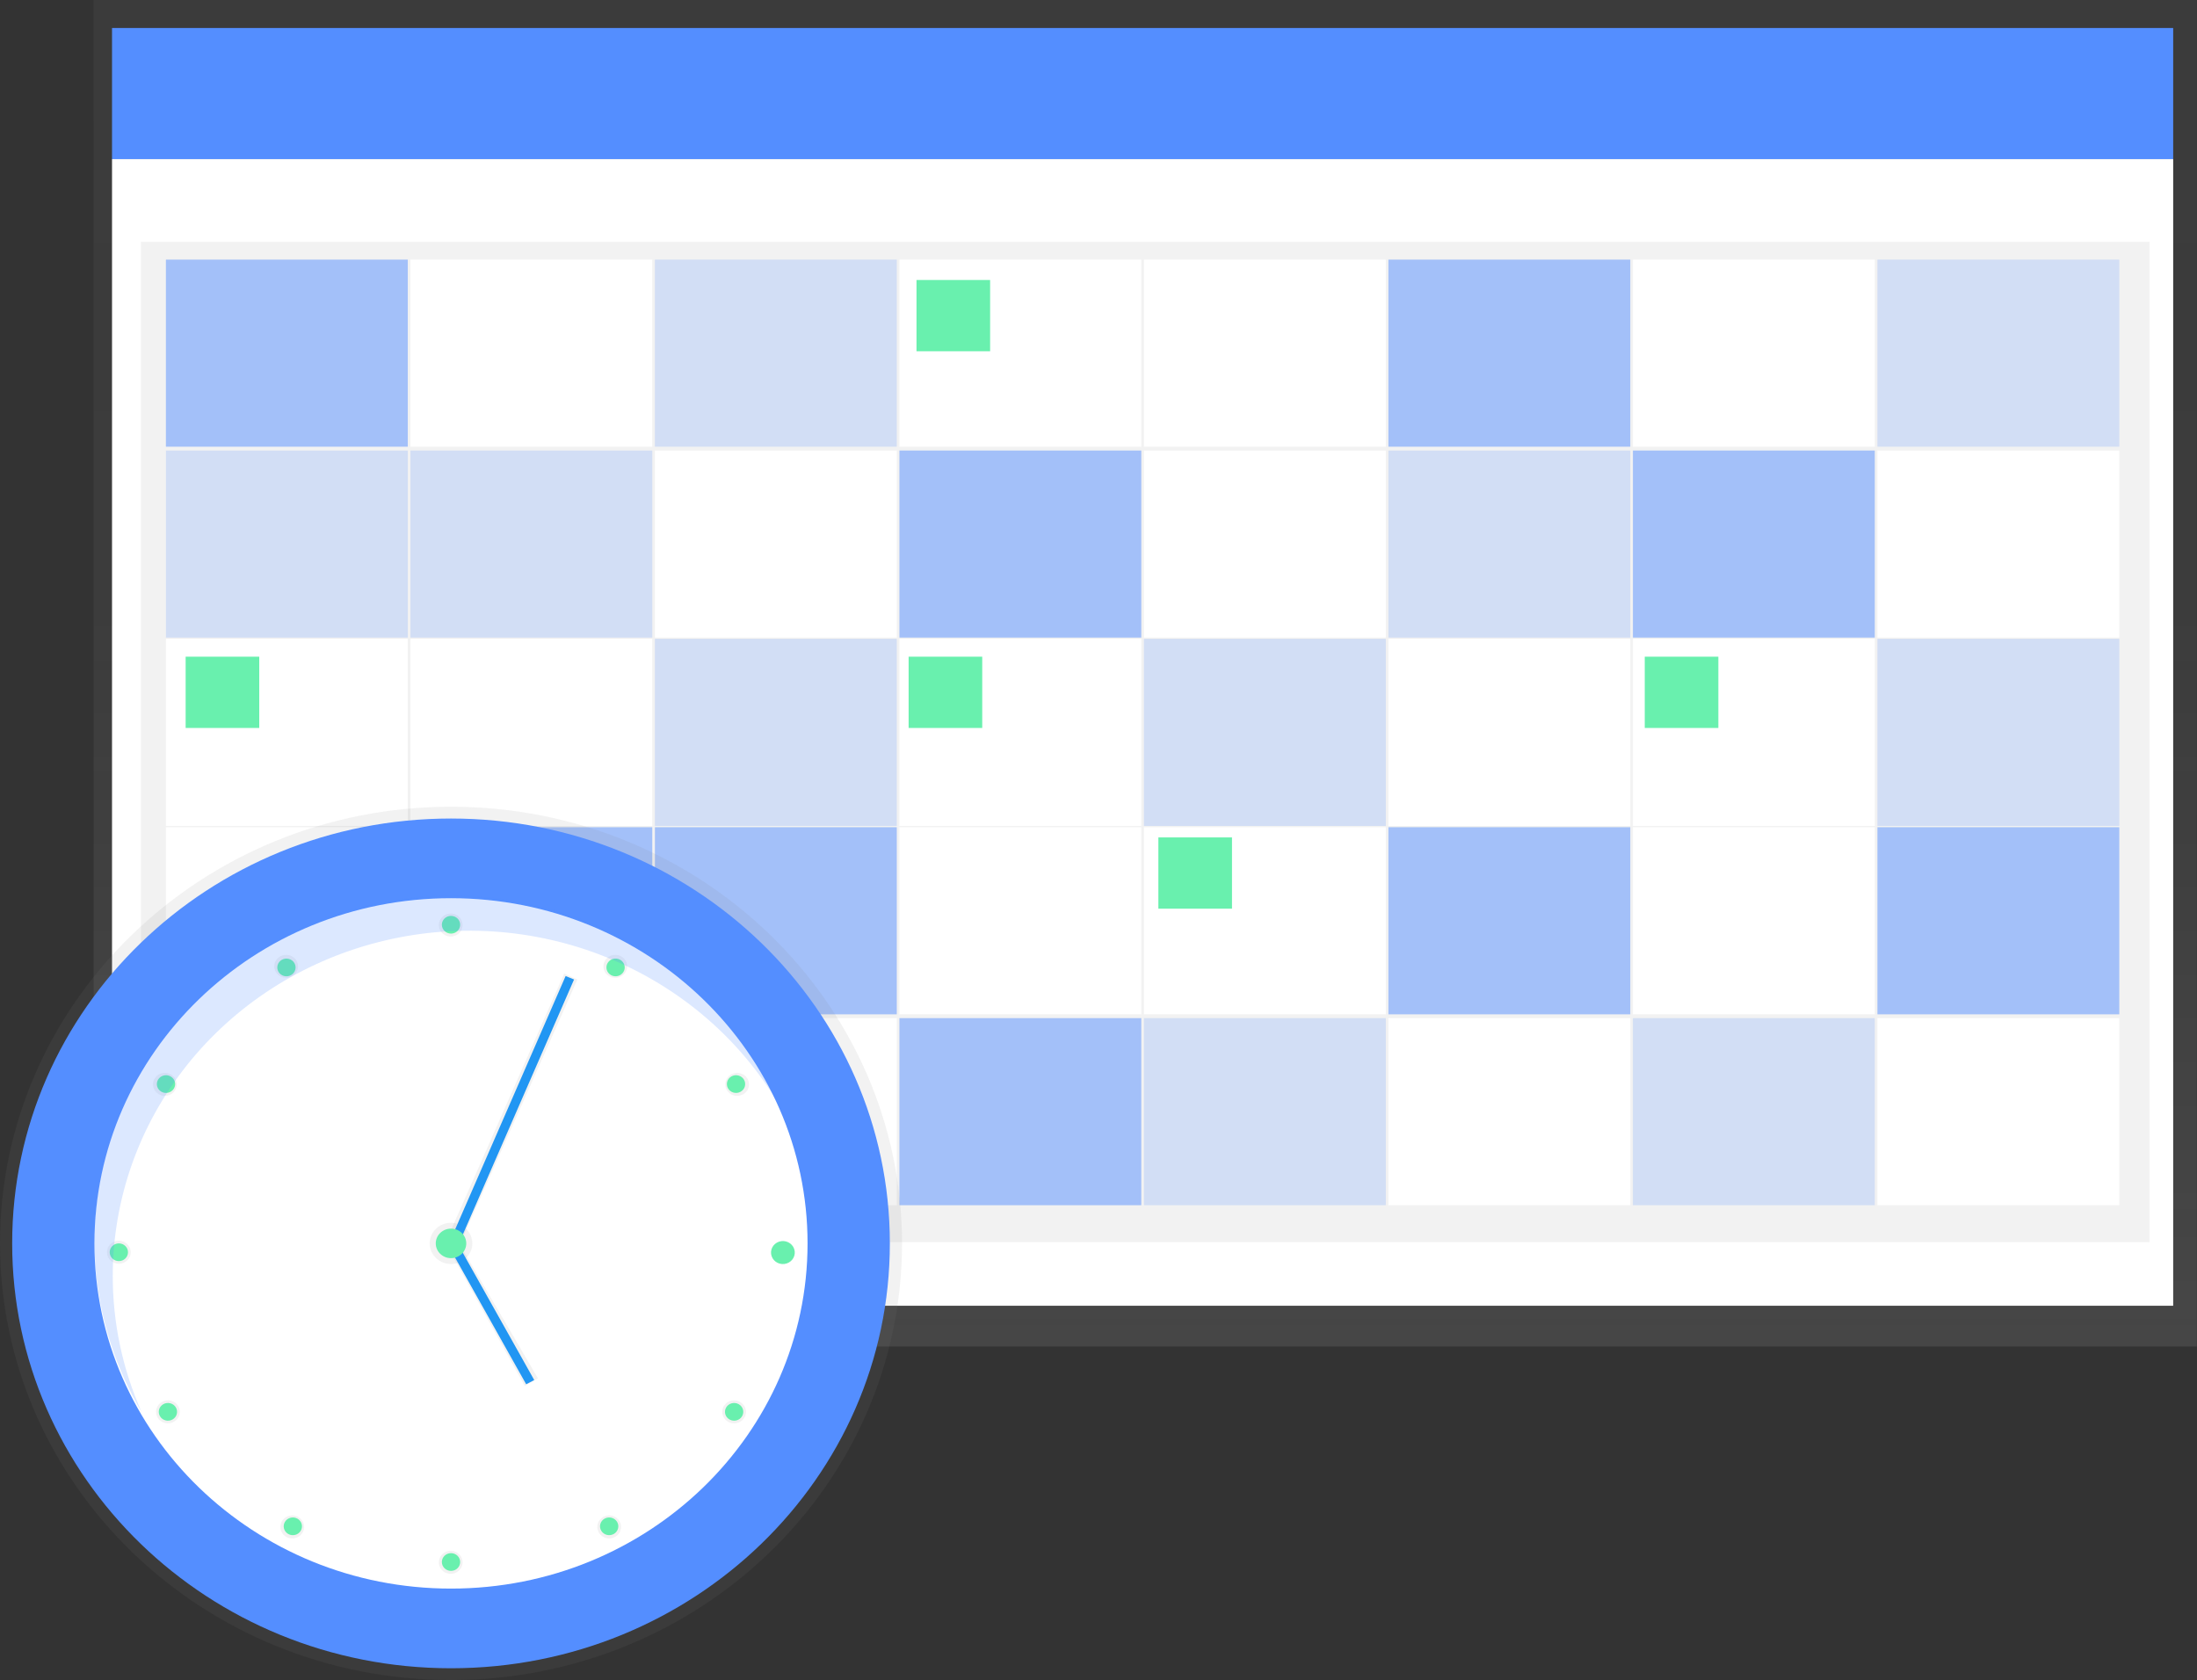 <svg width="523" height="400" viewBox="0 0 523 400" fill="none" xmlns="http://www.w3.org/2000/svg">
<rect x="0" y="0" width="523" height="400" fill="#333333" stroke="none"/>
<g clip-path="url(#clip0)">
<path d="M522.963 0H22.286V320.582H522.963V0Z" fill="url(#paint0_linear)"/>
<path d="M517.33 37.876H26.667V310.886H517.33V37.876Z" fill="white"/>
<path d="M517.33 6.666H26.667V37.876H517.33V6.666Z" fill="#548EFF"/>
<path d="M511.698 57.571H33.551V295.735H511.698V57.571Z" fill="url(#paint1_linear)"/>
<path opacity="0.5" d="M97.075 61.813H39.497V106.356H97.075V61.813Z" fill="#548EFF"/>
<path d="M155.279 61.813H97.701V106.356H155.279V61.813Z" fill="white"/>
<path opacity="0.2" d="M213.482 61.813H155.904V106.356H213.482V61.813Z" fill="#548EFF"/>
<path d="M271.686 61.813H214.108V106.356H271.686V61.813Z" fill="white"/>
<path d="M329.89 61.813H272.312V106.356H329.89V61.813Z" fill="white"/>
<path opacity="0.5" d="M388.093 61.813H330.515V106.356H388.093V61.813Z" fill="#548EFF"/>
<path d="M446.297 61.813H388.719V106.356H446.297V61.813Z" fill="white"/>
<path opacity="0.2" d="M504.501 61.813H446.923V106.356H504.501V61.813Z" fill="#548EFF"/>
<path opacity="0.2" d="M97.075 107.265H39.497V151.807H97.075V107.265Z" fill="#548EFF"/>
<path opacity="0.2" d="M155.279 107.265H97.701V151.807H155.279V107.265Z" fill="#548EFF"/>
<path d="M213.482 107.265H155.904V151.807H213.482V107.265Z" fill="white"/>
<path opacity="0.5" d="M271.686 107.265H214.108V151.807H271.686V107.265Z" fill="#548EFF"/>
<path d="M329.89 107.265H272.312V151.807H329.89V107.265Z" fill="white"/>
<path opacity="0.2" d="M388.093 107.265H330.515V151.807H388.093V107.265Z" fill="#548EFF"/>
<path opacity="0.5" d="M446.297 107.265H388.719V151.807H446.297V107.265Z" fill="#548EFF"/>
<path d="M504.501 107.265H446.923V151.807H504.501V107.265Z" fill="white"/>
<path d="M97.075 152.11H39.497V196.652H97.075V152.11Z" fill="white"/>
<path d="M155.279 152.11H97.701V196.652H155.279V152.11Z" fill="white"/>
<path opacity="0.2" d="M213.482 152.11H155.904V196.652H213.482V152.11Z" fill="#548EFF"/>
<path d="M271.686 152.11H214.108V196.652H271.686V152.11Z" fill="white"/>
<path opacity="0.2" d="M329.89 152.11H272.312V196.652H329.89V152.11Z" fill="#548EFF"/>
<path d="M388.093 152.11H330.515V196.652H388.093V152.11Z" fill="white"/>
<path d="M446.297 152.11H388.719V196.652H446.297V152.11Z" fill="white"/>
<path opacity="0.2" d="M504.501 152.11H446.923V196.652H504.501V152.11Z" fill="#548EFF"/>
<path d="M97.075 196.955H39.497V241.497H97.075V196.955Z" fill="white"/>
<path opacity="0.5" d="M155.279 196.955H97.701V241.497H155.279V196.955Z" fill="#548EFF"/>
<path opacity="0.5" d="M213.482 196.955H155.904V241.497H213.482V196.955Z" fill="#548EFF"/>
<path d="M271.686 196.955H214.108V241.497H271.686V196.955Z" fill="white"/>
<path d="M329.89 196.955H272.312V241.497H329.89V196.955Z" fill="white"/>
<path opacity="0.5" d="M388.093 196.955H330.515V241.497H388.093V196.955Z" fill="#548EFF"/>
<path d="M446.297 196.955H388.719V241.497H446.297V196.955Z" fill="white"/>
<path opacity="0.5" d="M504.501 196.955H446.923V241.497H504.501V196.955Z" fill="#548EFF"/>
<path opacity="0.5" d="M97.075 242.406H39.497V286.948H97.075V242.406Z" fill="#548EFF"/>
<path opacity="0.2" d="M155.279 242.406H97.701V286.948H155.279V242.406Z" fill="#548EFF"/>
<path d="M213.482 242.406H155.904V286.948H213.482V242.406Z" fill="white"/>
<path opacity="0.5" d="M271.686 242.406H214.108V286.948H271.686V242.406Z" fill="#548EFF"/>
<path opacity="0.2" d="M329.89 242.406H272.312V286.948H329.89V242.406Z" fill="#548EFF"/>
<path d="M388.093 242.406H330.515V286.948H388.093V242.406Z" fill="white"/>
<path opacity="0.2" d="M446.297 242.406H388.719V286.948H446.297V242.406Z" fill="#548EFF"/>
<path d="M504.501 242.406H446.923V286.948H504.501V242.406Z" fill="white"/>
<path d="M61.715 156.352H44.191V173.32H61.715V156.352Z" fill="#69F0AE"/>
<path d="M235.7 66.662H218.176V83.63H235.7V66.662Z" fill="#69F0AE"/>
<path d="M233.822 156.352H216.299V173.32H233.822V156.352Z" fill="#69F0AE"/>
<path d="M293.278 199.379H275.754V216.347H293.278V199.379Z" fill="#69F0AE"/>
<path d="M409.059 156.352H391.535V173.32H409.059V156.352Z" fill="#69F0AE"/>
<path d="M107.364 400C166.659 400 214.728 353.455 214.728 296.038C214.728 238.621 166.659 192.076 107.364 192.076C48.068 192.076 0 238.621 0 296.038C0 353.455 48.068 400 107.364 400Z" fill="url(#paint2_linear)"/>
<path d="M107.364 397.194C165.059 397.194 211.83 351.905 211.83 296.038C211.83 240.171 165.059 194.882 107.364 194.882C49.669 194.882 2.898 240.171 2.898 296.038C2.898 351.905 49.669 397.194 107.364 397.194Z" fill="#548EFF"/>
<path d="M107.364 378.226C154.24 378.226 192.241 341.429 192.241 296.038C192.241 250.647 154.24 213.851 107.364 213.851C60.487 213.851 22.487 250.647 22.487 296.038C22.487 341.429 60.487 378.226 107.364 378.226Z" fill="white"/>
<path d="M107.364 300.953C110.167 300.953 112.439 298.753 112.439 296.038C112.439 293.324 110.167 291.124 107.364 291.124C104.561 291.124 102.288 293.324 102.288 296.038C102.288 298.753 104.561 300.953 107.364 300.953Z" fill="url(#paint3_linear)"/>
<path d="M109.279 296.644L106.15 295.626L134.313 231.801L137.442 233.225L109.279 296.644Z" fill="url(#paint4_linear)"/>
<path d="M134.647 232.387L107.081 295.608L109.088 296.429L136.654 233.208L134.647 232.387Z" fill="#2196F3"/>
<path d="M124.925 329.975L106.776 297.25L109.279 296.038L128.054 328.157L124.925 329.975Z" fill="url(#paint5_linear)"/>
<path d="M109.036 296.257L107.123 297.264L125.258 329.58L127.172 328.573L109.036 296.257Z" fill="#2196F3"/>
<path d="M186.439 300.256C187.642 300.256 188.617 299.312 188.617 298.147C188.617 296.982 187.642 296.038 186.439 296.038C185.237 296.038 184.261 296.982 184.261 298.147C184.261 299.312 185.237 300.256 186.439 300.256Z" fill="#548EFF"/>
<path d="M41.701 259.542C42.482 258.232 42.018 256.556 40.665 255.8C39.312 255.044 37.582 255.492 36.801 256.803C36.02 258.113 36.483 259.788 37.836 260.544C39.189 261.301 40.919 260.852 41.701 259.542Z" fill="url(#paint6_linear)"/>
<path d="M41.389 338.515C42.742 337.759 43.206 336.083 42.424 334.773C41.643 333.463 39.913 333.014 38.56 333.771C37.207 334.527 36.744 336.202 37.525 337.512C38.306 338.822 40.036 339.271 41.389 338.515Z" fill="url(#paint7_linear)"/>
<path d="M28.294 300.886C29.857 300.886 31.123 299.66 31.123 298.147C31.123 296.634 29.857 295.408 28.294 295.408C26.732 295.408 25.466 296.634 25.466 298.147C25.466 299.66 26.732 300.886 28.294 300.886Z" fill="url(#paint8_linear)"/>
<path d="M69.533 232.447C70.886 231.691 71.35 230.015 70.569 228.705C69.788 227.395 68.058 226.946 66.704 227.703C65.352 228.459 64.888 230.134 65.669 231.444C66.45 232.755 68.18 233.203 69.533 232.447Z" fill="url(#paint9_linear)"/>
<path d="M108.708 222.617C110.061 221.86 110.524 220.185 109.743 218.875C108.962 217.565 107.232 217.116 105.879 217.872C104.526 218.629 104.062 220.304 104.844 221.614C105.625 222.924 107.355 223.373 108.708 222.617Z" fill="url(#paint10_linear)"/>
<path d="M147.882 232.45C149.235 231.694 149.698 230.018 148.917 228.708C148.136 227.398 146.406 226.949 145.053 227.706C143.7 228.462 143.236 230.137 144.017 231.447C144.798 232.758 146.529 233.206 147.882 232.45Z" fill="url(#paint11_linear)"/>
<path d="M176.898 260.55C178.251 259.793 178.715 258.118 177.934 256.808C177.153 255.498 175.422 255.049 174.069 255.805C172.716 256.562 172.253 258.237 173.034 259.547C173.815 260.857 175.545 261.306 176.898 260.55Z" fill="url(#paint12_linear)"/>
<path d="M176.176 338.521C177.529 337.765 177.992 336.09 177.211 334.779C176.43 333.469 174.7 333.02 173.347 333.777C171.994 334.533 171.53 336.209 172.311 337.519C173.093 338.829 174.823 339.278 176.176 338.521Z" fill="url(#paint13_linear)"/>
<path d="M146.43 365.915C147.783 365.158 148.247 363.483 147.466 362.173C146.684 360.863 144.954 360.414 143.601 361.17C142.248 361.927 141.785 363.602 142.566 364.912C143.347 366.222 145.077 366.671 146.43 365.915Z" fill="url(#paint14_linear)"/>
<path d="M108.705 374.348C110.058 373.592 110.521 371.917 109.74 370.607C108.959 369.297 107.229 368.848 105.876 369.604C104.523 370.36 104.059 372.036 104.841 373.346C105.622 374.656 107.352 375.105 108.705 374.348Z" fill="url(#paint15_linear)"/>
<path d="M70.985 365.918C72.338 365.161 72.801 363.486 72.02 362.176C71.239 360.866 69.509 360.417 68.156 361.173C66.803 361.93 66.339 363.605 67.121 364.915C67.902 366.225 69.632 366.674 70.985 365.918Z" fill="url(#paint16_linear)"/>
<path d="M107.364 222.28C108.567 222.28 109.542 221.336 109.542 220.171C109.542 219.006 108.567 218.062 107.364 218.062C106.161 218.062 105.186 219.006 105.186 220.171C105.186 221.336 106.161 222.28 107.364 222.28Z" fill="#69F0AE"/>
<path d="M148.425 231.388C149.026 230.379 148.669 229.09 147.627 228.507C146.586 227.925 145.254 228.27 144.652 229.279C144.051 230.288 144.408 231.578 145.45 232.16C146.491 232.742 147.823 232.397 148.425 231.388Z" fill="#69F0AE"/>
<path d="M176.302 259.932C177.344 259.349 177.701 258.06 177.099 257.051C176.498 256.042 175.166 255.697 174.124 256.279C173.083 256.861 172.726 258.151 173.327 259.16C173.929 260.169 175.261 260.514 176.302 259.932Z" fill="#69F0AE"/>
<path d="M176.646 337.199C177.247 336.19 176.89 334.9 175.849 334.318C174.807 333.735 173.475 334.081 172.874 335.09C172.272 336.098 172.629 337.388 173.671 337.97C174.712 338.553 176.045 338.207 176.646 337.199Z" fill="#69F0AE"/>
<path d="M146.105 365.225C147.146 364.642 147.503 363.353 146.902 362.344C146.301 361.335 144.969 360.99 143.927 361.572C142.885 362.154 142.528 363.444 143.13 364.453C143.731 365.462 145.063 365.807 146.105 365.225Z" fill="#69F0AE"/>
<path d="M69.277 232.166C70.319 231.584 70.676 230.294 70.074 229.285C69.473 228.277 68.141 227.931 67.099 228.513C66.057 229.096 65.7 230.386 66.302 231.394C66.903 232.403 68.235 232.749 69.277 232.166Z" fill="#69F0AE"/>
<path d="M41.403 259.161C42.004 258.152 41.647 256.862 40.605 256.28C39.564 255.698 38.232 256.043 37.63 257.052C37.029 258.061 37.386 259.351 38.427 259.933C39.469 260.515 40.801 260.17 41.403 259.161Z" fill="#69F0AE"/>
<path d="M187.785 300.591C189.138 299.835 189.602 298.159 188.82 296.849C188.039 295.539 186.309 295.09 184.956 295.847C183.603 296.603 183.14 298.278 183.921 299.589C184.702 300.899 186.432 301.348 187.785 300.591Z" fill="#69F0AE"/>
<path d="M41.064 337.969C42.105 337.387 42.462 336.097 41.861 335.089C41.259 334.08 39.927 333.734 38.886 334.317C37.844 334.899 37.487 336.189 38.089 337.197C38.69 338.206 40.022 338.552 41.064 337.969Z" fill="#69F0AE"/>
<path d="M71.598 364.455C72.199 363.447 71.842 362.157 70.801 361.575C69.759 360.992 68.427 361.338 67.826 362.346C67.224 363.355 67.581 364.645 68.623 365.227C69.664 365.81 70.996 365.464 71.598 364.455Z" fill="#69F0AE"/>
<path d="M28.294 300.256C29.497 300.256 30.472 299.312 30.472 298.147C30.472 296.982 29.497 296.038 28.294 296.038C27.092 296.038 26.116 296.982 26.116 298.147C26.116 299.312 27.092 300.256 28.294 300.256Z" fill="#69F0AE"/>
<path d="M107.364 374.008C108.567 374.008 109.542 373.064 109.542 371.899C109.542 370.734 108.567 369.79 107.364 369.79C106.161 369.79 105.186 370.734 105.186 371.899C105.186 373.064 106.161 374.008 107.364 374.008Z" fill="#69F0AE"/>
<path opacity="0.2" d="M26.843 303.765C26.848 285.654 33.031 268.052 44.429 253.693C55.828 239.335 71.805 229.023 89.878 224.361C107.951 219.698 127.108 220.946 144.374 227.91C161.639 234.873 176.046 247.164 185.357 262.871C180.788 252.595 174.101 243.33 165.705 235.644C157.309 227.957 147.381 222.012 136.53 218.17C125.678 214.329 114.13 212.674 102.594 213.305C91.059 213.937 79.777 216.842 69.442 221.843C59.106 226.843 49.933 233.835 42.485 242.388C35.038 250.942 29.471 260.878 26.128 271.587C22.784 282.296 21.733 293.554 23.04 304.67C24.347 315.787 27.983 326.528 33.727 336.235C29.171 325.979 26.828 314.93 26.843 303.765Z" fill="#548EFF"/>
<path d="M107.364 299.553C109.369 299.553 110.994 297.98 110.994 296.038C110.994 294.097 109.369 292.523 107.364 292.523C105.359 292.523 103.734 294.097 103.734 296.038C103.734 297.98 105.359 299.553 107.364 299.553Z" fill="#69F0AE"/>
</g>
<defs>
<linearGradient id="paint0_linear" x1="272.625" y1="320.582" x2="272.625" y2="0" gradientUnits="userSpaceOnUse">
<stop stop-color="#808080" stop-opacity="0.25"/>
<stop offset="0.54" stop-color="#808080" stop-opacity="0.12"/>
<stop offset="1" stop-color="#808080" stop-opacity="0.1"/>
</linearGradient>
<linearGradient id="paint1_linear" x1="208319" y1="116282" x2="208319" y2="22683.1" gradientUnits="userSpaceOnUse">
<stop stop-color="#808080" stop-opacity="0.25"/>
<stop offset="0.54" stop-color="#808080" stop-opacity="0.12"/>
<stop offset="1" stop-color="#808080" stop-opacity="0.1"/>
</linearGradient>
<linearGradient id="paint2_linear" x1="36836.5" y1="137432" x2="36836.5" y2="66093.5" gradientUnits="userSpaceOnUse">
<stop stop-color="#808080" stop-opacity="0.25"/>
<stop offset="0.54" stop-color="#808080" stop-opacity="0.12"/>
<stop offset="1" stop-color="#808080" stop-opacity="0.1"/>
</linearGradient>
<linearGradient id="paint3_linear" x1="1843.73" y1="5172.55" x2="1843.73" y2="5013.02" gradientUnits="userSpaceOnUse">
<stop stop-color="#808080" stop-opacity="0.25"/>
<stop offset="0.54" stop-color="#808080" stop-opacity="0.12"/>
<stop offset="1" stop-color="#808080" stop-opacity="0.1"/>
</linearGradient>
<linearGradient id="paint4_linear" x1="6195.94" y1="31972.7" x2="6195.94" y2="25034.4" gradientUnits="userSpaceOnUse">
<stop stop-color="#808080" stop-opacity="0.25"/>
<stop offset="0.54" stop-color="#808080" stop-opacity="0.12"/>
<stop offset="1" stop-color="#808080" stop-opacity="0.1"/>
</linearGradient>
<linearGradient id="paint5_linear" x1="4098.88" y1="18774.6" x2="4098.88" y2="16874.2" gradientUnits="userSpaceOnUse">
<stop stop-color="#808080" stop-opacity="0.25"/>
<stop offset="0.54" stop-color="#808080" stop-opacity="0.12"/>
<stop offset="1" stop-color="#808080" stop-opacity="0.1"/>
</linearGradient>
<linearGradient id="paint6_linear" x1="-2293.59" y1="4597.29" x2="-2250.07" y2="4571.34" gradientUnits="userSpaceOnUse">
<stop stop-color="#808080" stop-opacity="0.25"/>
<stop offset="0.54" stop-color="#808080" stop-opacity="0.12"/>
<stop offset="1" stop-color="#808080" stop-opacity="0.1"/>
</linearGradient>
<linearGradient id="paint7_linear" x1="1429.32" y1="4054.09" x2="1429.32" y2="4004.62" gradientUnits="userSpaceOnUse">
<stop stop-color="#808080" stop-opacity="0.25"/>
<stop offset="0.54" stop-color="#808080" stop-opacity="0.12"/>
<stop offset="1" stop-color="#808080" stop-opacity="0.1"/>
</linearGradient>
<linearGradient id="paint8_linear" x1="-442.757" y1="4688.86" x2="-418.4" y2="4645.3" gradientUnits="userSpaceOnUse">
<stop stop-color="#808080" stop-opacity="0.25"/>
<stop offset="0.54" stop-color="#808080" stop-opacity="0.12"/>
<stop offset="1" stop-color="#808080" stop-opacity="0.1"/>
</linearGradient>
<linearGradient id="paint9_linear" x1="-3864.85" y1="3539.7" x2="-3813.71" y2="3539.7" gradientUnits="userSpaceOnUse">
<stop stop-color="#808080" stop-opacity="0.25"/>
<stop offset="0.54" stop-color="#808080" stop-opacity="0.12"/>
<stop offset="1" stop-color="#808080" stop-opacity="0.1"/>
</linearGradient>
<linearGradient id="paint10_linear" x1="-3500.6" y1="3488.79" x2="-3449.45" y2="3488.79" gradientUnits="userSpaceOnUse">
<stop stop-color="#808080" stop-opacity="0.25"/>
<stop offset="0.54" stop-color="#808080" stop-opacity="0.12"/>
<stop offset="1" stop-color="#808080" stop-opacity="0.1"/>
</linearGradient>
<linearGradient id="paint11_linear" x1="-3156.56" y1="3615.57" x2="-3105.48" y2="3615.57" gradientUnits="userSpaceOnUse">
<stop stop-color="#808080" stop-opacity="0.25"/>
<stop offset="0.54" stop-color="#808080" stop-opacity="0.12"/>
<stop offset="1" stop-color="#808080" stop-opacity="0.1"/>
</linearGradient>
<linearGradient id="paint12_linear" x1="-2923.29" y1="3897.71" x2="-2872.15" y2="3897.71" gradientUnits="userSpaceOnUse">
<stop stop-color="#808080" stop-opacity="0.25"/>
<stop offset="0.54" stop-color="#808080" stop-opacity="0.12"/>
<stop offset="1" stop-color="#808080" stop-opacity="0.1"/>
</linearGradient>
<linearGradient id="paint13_linear" x1="-3010.37" y1="4601.82" x2="-2959.23" y2="4601.82" gradientUnits="userSpaceOnUse">
<stop stop-color="#808080" stop-opacity="0.25"/>
<stop offset="0.54" stop-color="#808080" stop-opacity="0.12"/>
<stop offset="1" stop-color="#808080" stop-opacity="0.1"/>
</linearGradient>
<linearGradient id="paint14_linear" x1="-3307.5" y1="4820.73" x2="-3256.42" y2="4820.73" gradientUnits="userSpaceOnUse">
<stop stop-color="#808080" stop-opacity="0.25"/>
<stop offset="0.54" stop-color="#808080" stop-opacity="0.12"/>
<stop offset="1" stop-color="#808080" stop-opacity="0.1"/>
</linearGradient>
<linearGradient id="paint15_linear" x1="-3657.28" y1="4860.36" x2="-3606.14" y2="4860.36" gradientUnits="userSpaceOnUse">
<stop stop-color="#808080" stop-opacity="0.25"/>
<stop offset="0.54" stop-color="#808080" stop-opacity="0.12"/>
<stop offset="1" stop-color="#808080" stop-opacity="0.1"/>
</linearGradient>
<linearGradient id="paint16_linear" x1="-3989.56" y1="4747.64" x2="-3938.47" y2="4747.64" gradientUnits="userSpaceOnUse">
<stop stop-color="#808080" stop-opacity="0.25"/>
<stop offset="0.54" stop-color="#808080" stop-opacity="0.12"/>
<stop offset="1" stop-color="#808080" stop-opacity="0.1"/>
</linearGradient>
<clipPath id="clip0">
<rect width="522.963" height="400" fill="white"/>
</clipPath>
</defs>
</svg>
